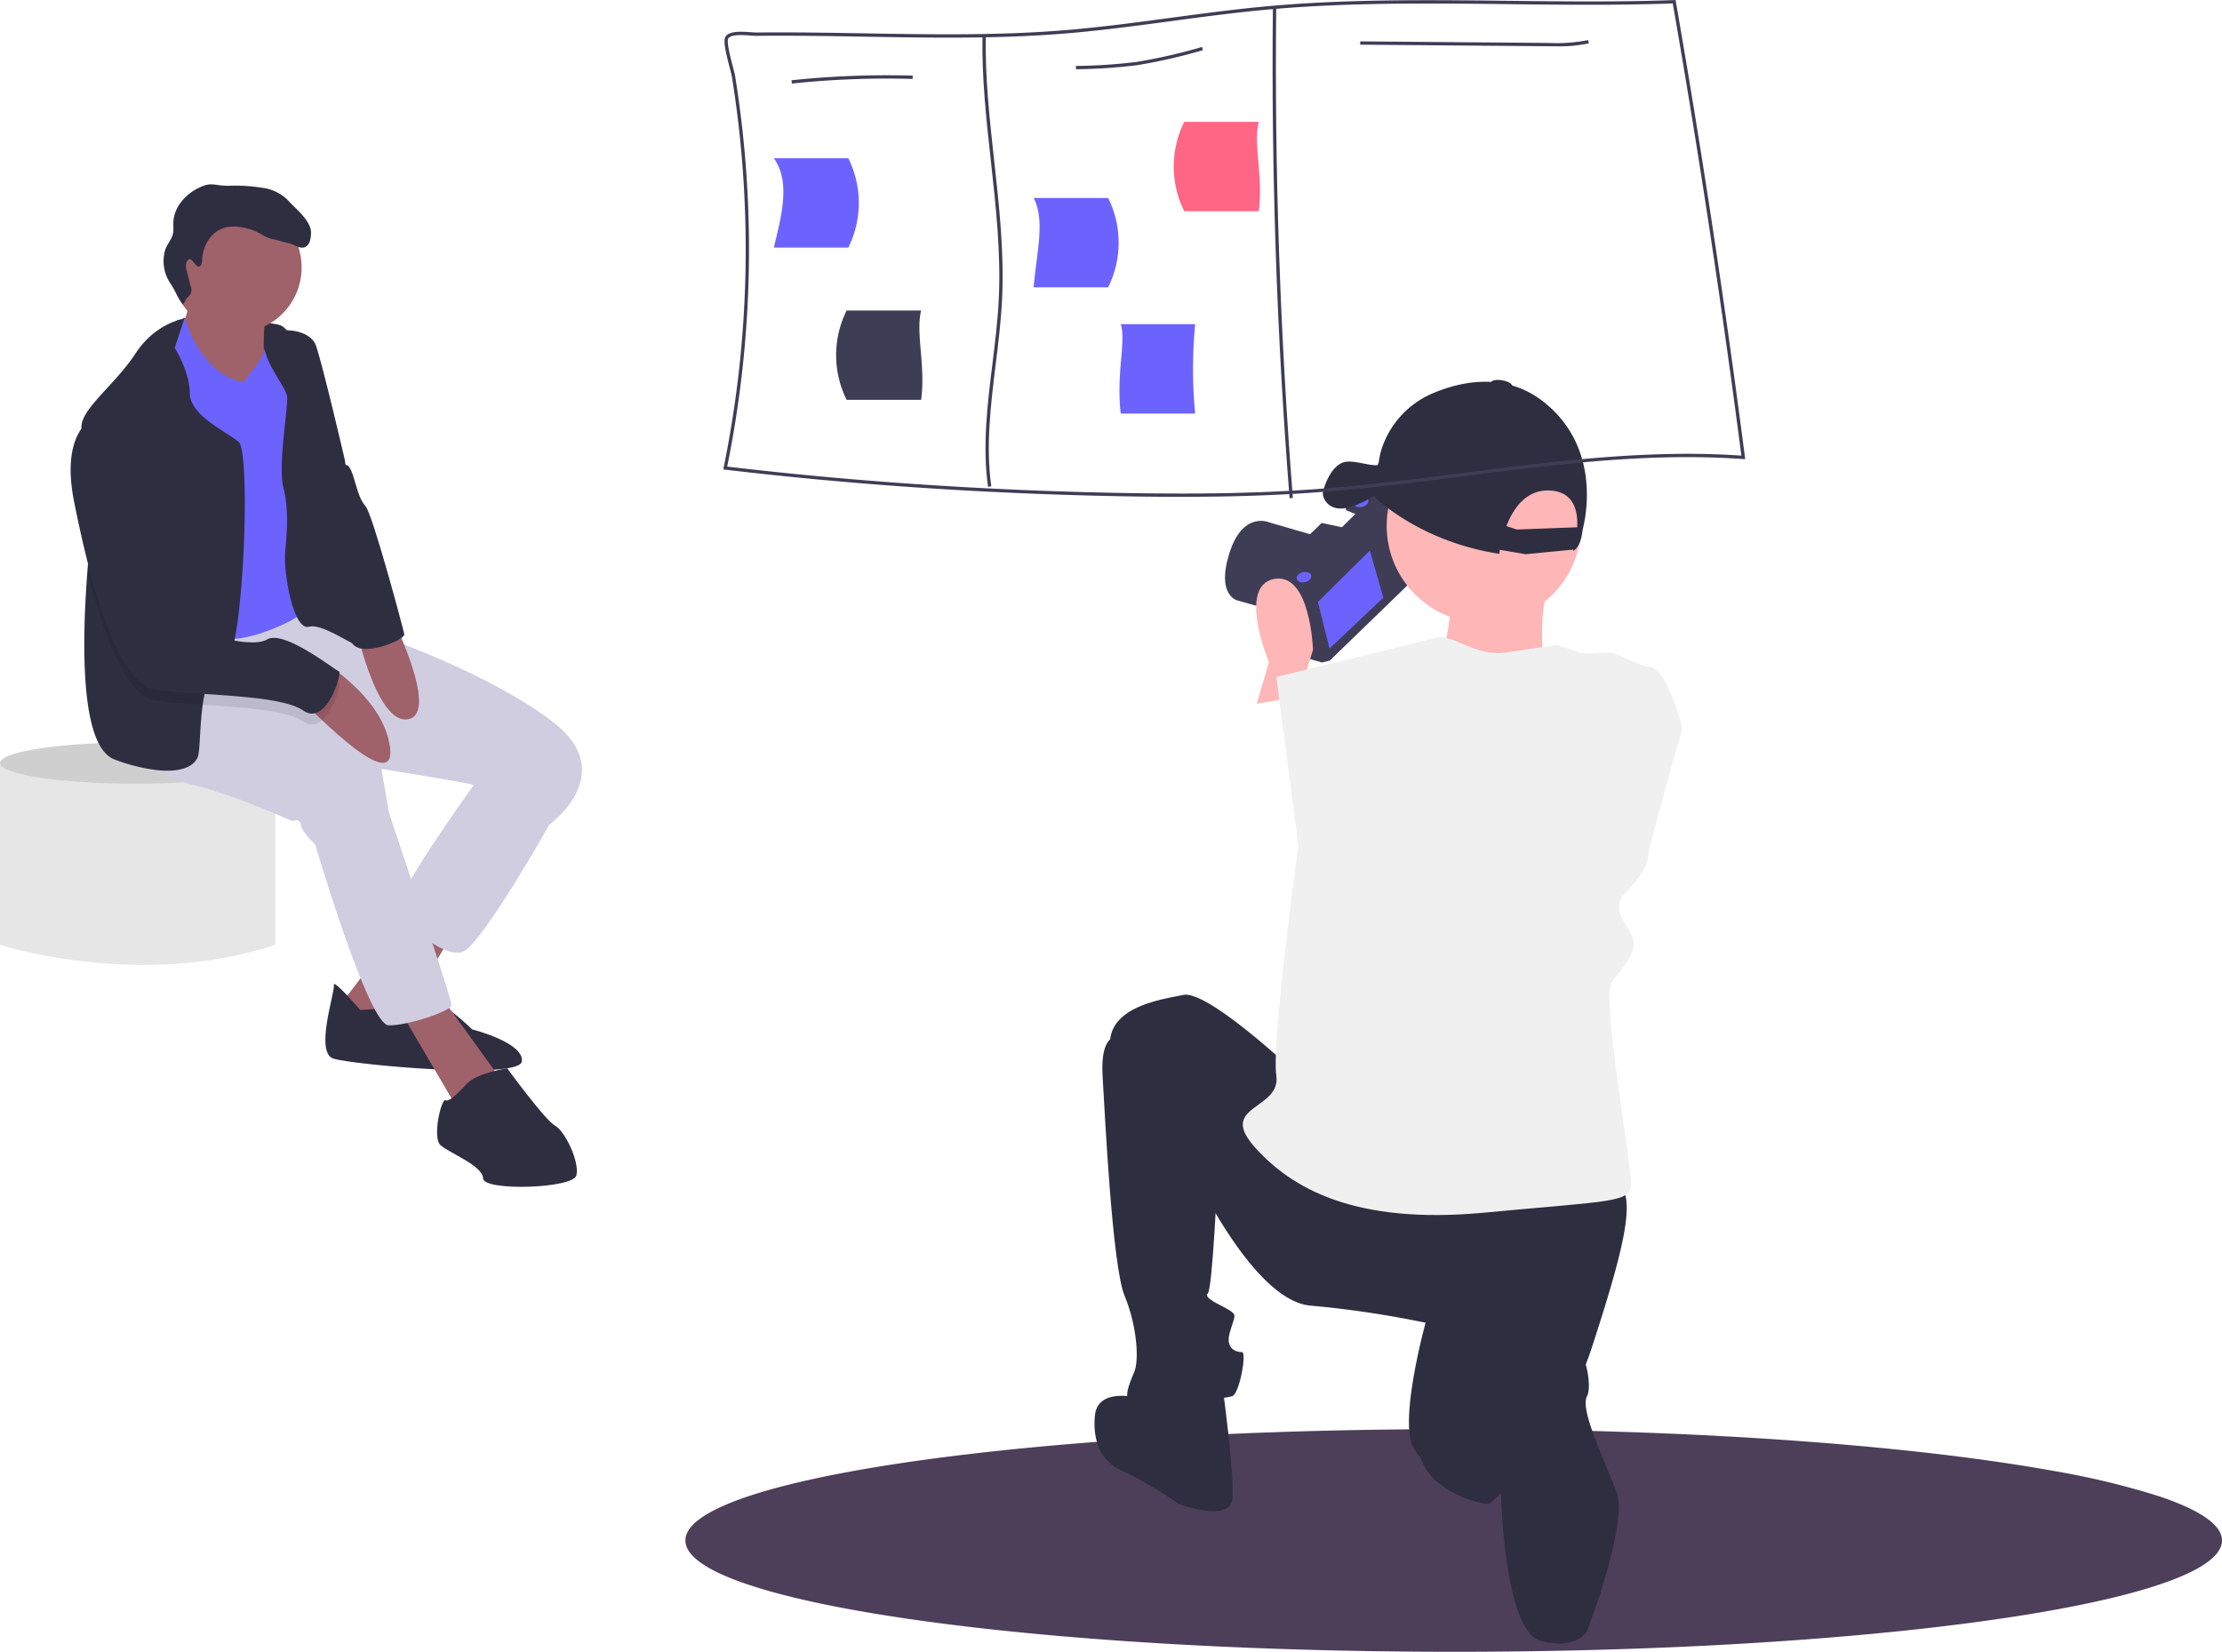 <svg xmlns="http://www.w3.org/2000/svg" width="566.07" height="420.874" viewBox="0 0 566.07 420.874"><g transform="translate(-640 -4145.846)"><g transform="translate(814.609 4242.287)"><path d="M859.961,758.362c0,2.556-2.338,5.037-6.714,7.393-22.447,12.08-98.563,20.969-189.017,20.969q-5.339,0-10.6-.044c-103.17-.8-185.127-13.171-185.127-28.319C468.5,742.7,556.13,730,664.23,730c29.6,0,57.665.954,82.818,2.655q9.481.645,18.389,1.428,3.7.318,7.3.673c11.3,1.091,21.773,2.35,31.249,3.753q6.9,1.019,13.071,2.132a201.742,201.742,0,0,1,26.648,6.383C854.157,750.5,859.961,754.335,859.961,758.362Z" transform="translate(-468.5 -462.291)" fill="#4d3e5a"/><path d="M706.612,383.024l-14.292-3.979s-5.6-1.117-2.178-12.051,10.2-7.873,10.2-7.873l12.678,3.683,5.005,1.546-7.043,9.88-.59,6.586Z" transform="translate(-551.566 -322.45)" fill="#3f3d56"/><path d="M639.715,271.033l4.484,17.91-22.975,22.267-1.975.495-5.269-1.48-4.484-17.911,4.542-4.776-4.643-1.217L619.3,276.7l5.17,1.085,4.147-4.117-2.8-1.119-.264-1.054,3.391-2.669Z" transform="translate(-457.052 -239.345)" fill="#3f3d56"/><path d="M623.5,304.97l2.968,11.852,13.693-12.945-3.428-12.017Z" transform="translate(-462.367 -248.02)" fill="#6c63ff"/><path d="M639.715,271.033l.629,2.511L617.5,295.769l-1.975.494-5.1-1.381-.282-.007-.641-2.561,4.542-4.776-4.643-1.217L619.3,276.7l5.17,1.085,4.147-4.117-2.8-1.119-.264-1.054,3.391-2.669Z" transform="translate(-457.052 -239.345)" fill="none" stroke="#3f3d56" stroke-miterlimit="10" stroke-width="1"/><ellipse cx="1.901" cy="1.29" rx="1.901" ry="1.29" transform="translate(169.954 30.672) rotate(-14.057)" fill="#6c63ff"/><ellipse cx="1.901" cy="1.29" rx="1.901" ry="1.29" transform="translate(155.44 49.84) rotate(-14.057)" fill="#6c63ff"/><path d="M701.914,414.216l3.117-10.6s-8.1-19.324,1.247-21.194,9.973,18.077,9.973,18.077l-3.74,11.844Z" transform="translate(-556.363 -331.329)" fill="#ffb6b6"/><circle cx="24.761" cy="24.761" r="24.761" transform="translate(178.656 12.76)" fill="#ffb6b6"/><path d="M778.767,386.122s-1.456,18.207-5.1,19.663S813,417.437,813,417.437l-10.924-12.381s-2.185-18.935,2.913-23.3Z" transform="translate(-583.361 -331.122)" fill="#ffb6b6"/><path d="M688.751,571.791s-21.817-20.57-28.05-19.324S642,555.584,642,564.934,662.57,596.1,662.57,596.1s15.584,34.284,30.544,35.531a258.112,258.112,0,0,1,29.3,4.363s-6.857,24.934-3.117,31.791,18.077,14.96,19.324,14.337,18.7-16.83,26.18-39.894,12.467-40.517,5.61-41.764S688.751,571.791,688.751,571.791Z" transform="translate(-533.85 -395.402)" fill="#2f2e41"/><path d="M642.7,569.5s-4.363-.623-3.74,9.973,2.493,48.621,5.61,56.1,3.74,16.207,2.493,19.324-3.74,8.1.623,8.727,22.441-1.87,24.311-2.493,3.74-11.22,2.493-11.22-4.363-.623-3.117-4.987,1.87-4.363,0-5.61-6.857-3.117-5.61-4.363S668.26,604.4,668.26,604.4Z" transform="translate(-532.683 -401.834)" fill="#2f2e41"/><path d="M647.731,715.617s-10.6-3.117-11.844,3.74c0,0-1.87,10.6,6.234,14.337a100.111,100.111,0,0,1,14.96,8.727s13.09,4.987,13.714-1.247S668.3,712.5,668.3,712.5Z" transform="translate(-531.477 -455.7)" fill="#2f2e41"/><path d="M767.867,719.707,787.814,703.5s-3.74,19.947,1.247,23.687l2.278,6.66-6.379,5.218S765.374,735.914,767.867,719.707Z" transform="translate(-581.175 -452.31)" fill="#2f2e41"/><path d="M806.11,685.418s-13.09,3.74-11.22,16.83,4.268,27.312,4.268,27.312.719,35.023,10.069,37.516,11.844-2.493,11.844-2.493,10.629-27.368,7.48-35.531c-3.811-9.881-9.3-20.975-7.48-24.31C822.863,701.459,819.823,683.548,806.11,685.418Z" transform="translate(-591.367 -445.448)" fill="#2f2e41"/><path d="M776.53,408.27s-4.987.623-13.09,1.87-13.714-4.987-18.077-3.74-40.517,9.973-40.517,9.973l5.61,43.011s-6.857,49.868-5.61,58.594-14.96,7.48-5.61,18.077S724.793,556,757.83,552.886s37.4-2.493,37.4-7.48-7.48-47.374-4.987-51.114,7.48-8.1,4.987-12.467-4.987-6.857-1.247-10.6,5.61-7.48,5.61-9.35,8.727-32.414,8.727-32.414-3.74-14.96-8.1-15.584-8.1-3.74-11.22-3.74-4.987.623-6.857,0Z" transform="translate(-554.308 -340.343)" fill="#f0f0f0"/><path d="M734.464,334.1a19.372,19.372,0,0,0,7.425-3.154c1.809,1.749,12.95,11.833,32.1,14.759,0,0,.042-.379.152-1.021l6.561,1.12,12.135-1.181c-.061.206-.1.319-.1.319s1.735-.468,2.337-4.39q.173-1.127.419-2.242c.976-4.452,3.344-20.5-10.091-31.223-9.781-7.807-21.055-5.344-28.183-2.364a23.285,23.285,0,0,0-12.775,13.022,17.992,17.992,0,0,0-1.157,4.55l-.279.793c-2.164.3-6.509-1.515-8.844-.656-3.192,1.175-4.762,5.992-5.082,7.433S730.258,334.657,734.464,334.1Zm41.331,4.528c1.728-4.448,4.99-9.305,10.964-9.063,6.2.251,7.284,5.172,7.065,9.38l-15.417.561Z" transform="translate(-566.633 -301.031)" fill="#2f2e41"/><ellipse cx="1.032" cy="2.727" rx="1.032" ry="2.727" transform="translate(205.057 2.034) rotate(-80.315)" fill="#2f2e41"/></g><g transform="translate(640 4145.846)"><path d="M161.507,535.835H156V582.4s35.548,11.516,70.1,0V535.835Z" transform="translate(-156 -341.659)" fill="#e6e6e6"/><ellipse cx="34.547" cy="5.257" rx="34.547" ry="5.257" transform="translate(0 189.169)" fill="#e6e6e6"/><ellipse cx="34.547" cy="5.257" rx="34.547" ry="5.257" transform="translate(0 189.169)" opacity="0.1"/><path d="M241.031,309.839s21.2.576,24.7,1.85,5.067,10.384,5.067,10.384l-16.462,5.174-12.313-.7-9.267.655,5.174-13.551Z" transform="translate(-194.328 -228.815)" fill="#2f2e41"/><path d="M249.021,295.944s1.395,5.388-1.7,9.2,13.309,17.408,13.309,17.408l8.654-1.488s-1.907-16.554.655-20.746S249.021,295.944,249.021,295.944Z" transform="translate(-201.404 -221.877)" fill="#9f616a"/><path d="M191.019,462.552l-19.1,25.323,13.032,7.608,17.935-29.344Z" transform="translate(-85.845 -230.962)" fill="#9f616a"/><path d="M330.442,655.4s-7.032-8.17-6.719-6.348-5,17.273-.057,18.768,47.365,5.459,47.948.669-12.654-8.142-12.654-8.142-7.865-7.558-9.608-6.79S330.442,655.4,330.442,655.4Z" transform="translate(-238.662 -398.057)" fill="#2f2e41"/><path d="M201.505,508.9l15.252,25.985,11.516-6.669-15.38-21.273Z" transform="translate(-100.616 -253.129)" fill="#9f616a"/><path d="M381.675,533.6,377.148,540s-21.579,29.97-19.287,32.39,11.836,11.565,16.69,9.793,22.1-32.4,22.1-32.4l-4.5-17.985Z" transform="translate(-256.708 -339.644)" fill="#d0cde1"/><path d="M219.052,488.453s4.833,9.017,17.081,12.071,25.045,9.295,25.5,9.217,1.744-.769,2.057,1.053,3.672,5,3.672,5,13.53,45.977,18.7,46.026,15.786-3.651,16.006-5.1-15.822-48.4-15.978-49.307l-1.879-10.932s21.216,3.388,23.195,3.986S326.984,510.7,326.984,510.7s17.942-12.932,1.16-25.992-45.628-22.639-45.628-22.639l-10.348-2.911-9.019-.538-1.328-5.093-21.36,1.232-22.291,9.459Z" transform="translate(-187.043 -300.562)" fill="#d0cde1"/><circle cx="16.638" cy="16.638" r="16.638" transform="translate(43.562 51.514)" fill="#9f616a"/><path d="M235.94,310.5l2-.344s3.614,13.916,14.8,16.215c0,0,5.517-6.609,5.282-7.724s4.369-7.065,6.818-3.734-.6,62,1.459,63.058,6.469,2.171,2.918,6.064-17.658,9.131-20.782,7.323-9.509-17.124-12.27-22.277-7.181-22.682-7.181-22.682-5.644-19.195-2.171-23.544S235.94,310.5,235.94,310.5Z" transform="translate(-190.792 -228.972)" fill="#6c63ff"/><path d="M237.756,382.763a94.907,94.907,0,0,1-1.906,12.151c-.816,3.258-1.766,5.226-2.85,5.142-2.767-.207-4.024,3.851-4.672,8.529-.693,4.963-.693,10.625-1.073,12.626-.5,2.644-3.722,4.661-10.155,4.069a45.388,45.388,0,0,1-11.189-2.744c-8.685-3.158-8.428-28.767-6.975-47.769.889-11.648,2.224-20.819,2.224-20.819a103.414,103.414,0,0,1-3.482-13.263,17.628,17.628,0,0,1-.252-2.979c.129-4.712,8.608-10.735,13.806-18.666s12.423-8.821,12.423-8.821l-2.47,7.456s3.828,5.908,3.856,11.53,9.166,9.68,12.447,12.4C239.55,343.316,239.5,366.147,237.756,382.763Z" transform="translate(-176.685 -229.004)" fill="#2f2e41"/><path d="M291.37,315.539s.6.709,3.345.363c3.293-.415,7.82.725,8.872,3.868,1.929,5.765,7.366,29.216,7.366,29.216s2.263,26.81,3.281,32.732.512,11.167,1.516,14.277-9.907-5.8-13.928-4.64-6.6-13.871-6.1-19.117.932-10.946-.463-16.334,1.078-19.647.986-22.914S287.378,321.49,291.37,315.539Z" transform="translate(-223.073 -231.661)" fill="#2f2e41"/><path d="M311.672,481.965s17.617,9.611,19.3,23.29-23.563-13.245-23.563-13.245Z" transform="translate(-231.603 -314.761)" fill="#9f616a"/><path d="M336.006,461.028s5.4,27.209,13.807,25.764-4.7-27.33-4.7-27.33Z" transform="translate(-245.881 -303.525)" fill="#9f616a"/><path d="M385.968,695.6s-4.306,4.961-5.373,4.206-3.523,9.516-1.31,11.48,10.74,5.188,10.832,8.455,22.96,2.619,23.778-.8-2.868-11.231-5.459-12.661-12.17-14.6-12.17-14.6S388.765,692.77,385.968,695.6Z" transform="translate(-267.044 -419.473)" fill="#2f2e41"/><path d="M254.2,440.886c-4.086-2.884-15.493-3.6-25.62-4.264-4.443-.285-8.641-.565-11.865-1.017-3.107-.43-5.9-3.27-8.384-7.5-3.761-6.411-6.8-16.024-9.144-25.3.889-11.648,2.224-20.819,2.224-20.819a103.41,103.41,0,0,1-3.482-13.263,7.1,7.1,0,0,1,2.247-2.023c10.742-4.611,21,40.766,22.3,47.887.022.117.039.229.056.324.632,3.666,7.456,6.8,13.57,8.043,3.767.766,7.271.816,8.887-.179,4.242-2.6,17.287,7.819,18.276,8.115S260.067,445.039,254.2,440.886Z" transform="translate(-176.936 -257.042)" opacity="0.1"/><path d="M197.185,361.118s-7.807,3.687-4.377,20.917,10.341,46.525,20.91,47.991,31.614,1.132,37.486,5.281,10.057-9.7,9.067-10-14.035-10.718-18.277-8.114-21.437-1.943-22.455-7.864S208.1,356.429,197.185,361.118Z" transform="translate(-173.944 -254.256)" fill="#2f2e41"/><path d="M314.788,344.942l8.581,19.911s.864-.431,1.867,2.679,1.473,5.843,3.231,7.886,9.58,31.18,9.815,32.547-10.8,6.077-13.27,2.281S314.788,344.942,314.788,344.942Z" transform="translate(-235.286 -246.343)" fill="#2f2e41"/><path d="M248.283,262.779c.638-.17.731-1.017.753-1.677.114-3.532,2.242-7.157,5.623-8.186a9.453,9.453,0,0,1,3.985-.219,15.094,15.094,0,0,1,5.4,1.8,8.418,8.418,0,0,0,2.743,1.243c.66.1,3.516.93,4.173,1.047,1.444.257,2.787,1.549,4.173,1.068,1.326-.46,1.619-2.177,1.651-3.58.073-3.2-3.856-6.119-5.993-8.5a11.151,11.151,0,0,0-6.452-3.071,42.953,42.953,0,0,0-8.438-.513c-3.821.068-4.243-1.139-7.688.514s-6.339,4.943-6.5,8.761c-.034.8.048,1.594-.019,2.387-.163,1.935-1.691,3.182-2.173,5.063a10.181,10.181,0,0,0,1.422,8.136c1.279,1.882,1.638,3.277,3.177,5.318.924-.957.384-.875,1.308-1.832a2.277,2.277,0,0,0,.677-2.782l-.981-3.828a3.454,3.454,0,0,1-.085-2.13C246.082,259.2,247.219,263.063,248.283,262.779Z" transform="translate(-197.548 -194.859)" fill="#2f2e41"/><path d="M784.291,264.511c-3.457-26.692-7.349-53.583-11.628-80.317q-2.884-17.973-5.987-35.82l-.063-.363-.367.017q-6.343.234-12.733.3-3.466.044-6.927.046c-7.61.017-15.2-.072-22.653-.156-7.627-.089-15.351-.177-23.113-.152-5.055.017-10.127.08-15.195.223-7.859.223-15.718.637-23.513,1.362-8.049.746-16.194,1.838-24.074,2.9-8.972,1.206-18.247,2.45-27.417,3.187-16.856,1.358-34.041,1.058-50.661.772-8.968-.156-18.239-.316-27.358-.215-.4,0-.944-.03-1.577-.076-2.323-.16-5.506-.384-6.451,1.147-.645,1.037.114,4.208,1.088,7.935.253.961.472,1.8.535,2.2,1,6.172,1.792,12.463,2.365,18.694a278.931,278.931,0,0,1,.856,38.514,276.3,276.3,0,0,1-5.321,42.46l-.093.451.455.055c32.3,3.841,66.071,6.118,100.369,6.767,5.122.1,9.946.152,14.529.156.443,0,.881,0,1.315,0,3.613,0,7.079-.029,10.422-.084q3.219-.057,6.295-.148c3.731-.114,7.319-.266,10.814-.46.282-.013.561-.03.839-.046q1.486-.082,2.956-.181,2.372-.152,4.7-.333c10.781-.835,21.7-2.184,32.338-3.542q1.79-.234,3.567-.46c.8-.1,1.6-.207,2.407-.308,16.038-2.057,32.43-4.077,48.81-4.478.632-.017,1.269-.034,1.9-.042q4.933-.089,9.857.051,4.136.114,8.264.409l.514.034Zm-9.145-.793q-4.749-.127-9.5-.034c-.734.008-1.463.025-2.2.046-17.126.443-34.243,2.643-50.956,4.789l-1.783.228-1.358.177c-10.764,1.379-21.814,2.749-32.717,3.592-1.24.1-2.483.186-3.74.27-1.294.089-2.6.169-3.917.245l-.843.051c-3.512.19-7.125.341-10.878.451q-3.674.114-7.538.169c-3.343.051-6.813.072-10.431.059-4.558-.008-9.356-.059-14.444-.156-34.108-.645-67.694-2.9-99.829-6.708a277.853,277.853,0,0,0,4.385-80.772c-.573-6.252-1.37-12.56-2.37-18.753-.076-.451-.287-1.261-.552-2.285-.552-2.1-1.695-6.463-1.189-7.277.679-1.1,3.685-.885,5.679-.746.649.042,1.206.08,1.64.076,9.107-.1,18.374.059,27.337.215,16.637.287,33.843.586,50.741-.776,9.191-.738,18.479-1.986,27.464-3.192,7.867-1.054,16-2.146,24.04-2.892.616-.059,1.227-.114,1.842-.164.283-.025.565-.051.843-.072,6.75-.565,13.546-.911,20.343-1.109,5.228-.152,10.456-.219,15.667-.236,7.732-.025,15.435.063,23.037.152,7.429.089,14.992.173,22.577.156,2.34,0,4.68-.017,7.02-.051q6.21-.07,12.387-.287,2.991,17.2,5.776,34.559c4.309,26.844,8.23,53.853,11.7,80.662q-4.119-.291-8.245-.388Z" transform="translate(-339.752 -148.011)" fill="#3f3d56"/><path d="M657.3,281.292c-1.453-10.375-.15-20.962,1.109-31.2.673-5.471,1.369-11.129,1.637-16.69.565-11.722-.748-23.622-2.017-35.129-1.146-10.387-2.33-21.127-2.141-31.743l.843.015c-.189,10.561.993,21.274,2.135,31.635,1.273,11.54,2.589,23.473,2.021,35.262-.269,5.592-.967,11.265-1.642,16.752-1.253,10.184-2.548,20.715-1.111,30.98Z" transform="translate(-405.596 -157.258)" fill="#3f3d56"/><path d="M807.851,276.707c-3.267-41.474-4.7-83.6-4.246-125.195l.843.009c-.449,41.574.978,83.671,4.243,125.12Z" transform="translate(-479.322 -149.759)" fill="#3f3d56"/><path d="M558.83,188.428l-.089-.839a230.344,230.344,0,0,1,30.879-1.178l-.025.843a229.4,229.4,0,0,0-30.765,1.174Z" transform="translate(-357.097 -167.137)" fill="#3f3d56"/><path d="M703.463,177.586l-.024-.843a138.011,138.011,0,0,0,15.335-1.005,137.956,137.956,0,0,0,16.793-3.827l.221.814a138.6,138.6,0,0,1-16.9,3.849A138.774,138.774,0,0,1,703.463,177.586Z" transform="translate(-429.348 -159.944)" fill="#3f3d56"/><path d="M898.048,170c-.624,0-1.246-.005-1.863-.01l-48.078-.4.006-.843,48.078.4a41.475,41.475,0,0,0,9.98-.723l.2.82A35.656,35.656,0,0,1,898.048,170Z" transform="translate(-501.583 -158.205)" fill="#3f3d56"/><path d="M568.715,251.314H549.742c2.134-8.756,4.184-16.93,0-22.767h18.973A25.532,25.532,0,0,1,568.715,251.314Z" transform="translate(-352.604 -188.224)" fill="#6c63ff"/><path d="M744.9,335.763H725.93c-1.187-10.554,1.431-18.421,0-22.767H744.9a118.777,118.777,0,0,0,0,22.767Z" transform="translate(-440.418 -230.391)" fill="#6c63ff"/><path d="M700.921,271.524H681.949c.711-8.754,3.005-16.929,0-22.767h18.972A25.524,25.524,0,0,1,700.921,271.524Z" transform="translate(-418.617 -198.315)" fill="#6c63ff"/><path d="M755.906,232.788h18.972c1.187-8.756-1.431-16.93,0-22.767H755.906A25.523,25.523,0,0,0,755.906,232.788Z" transform="translate(-454.208 -178.974)" fill="#ff6584"/><path d="M584.122,328.785h18.972c1.187-8.756-1.431-16.93,0-22.767H584.122A25.523,25.523,0,0,0,584.122,328.785Z" transform="translate(-368.432 -226.907)" fill="#3f3d56"/></g></g></svg>